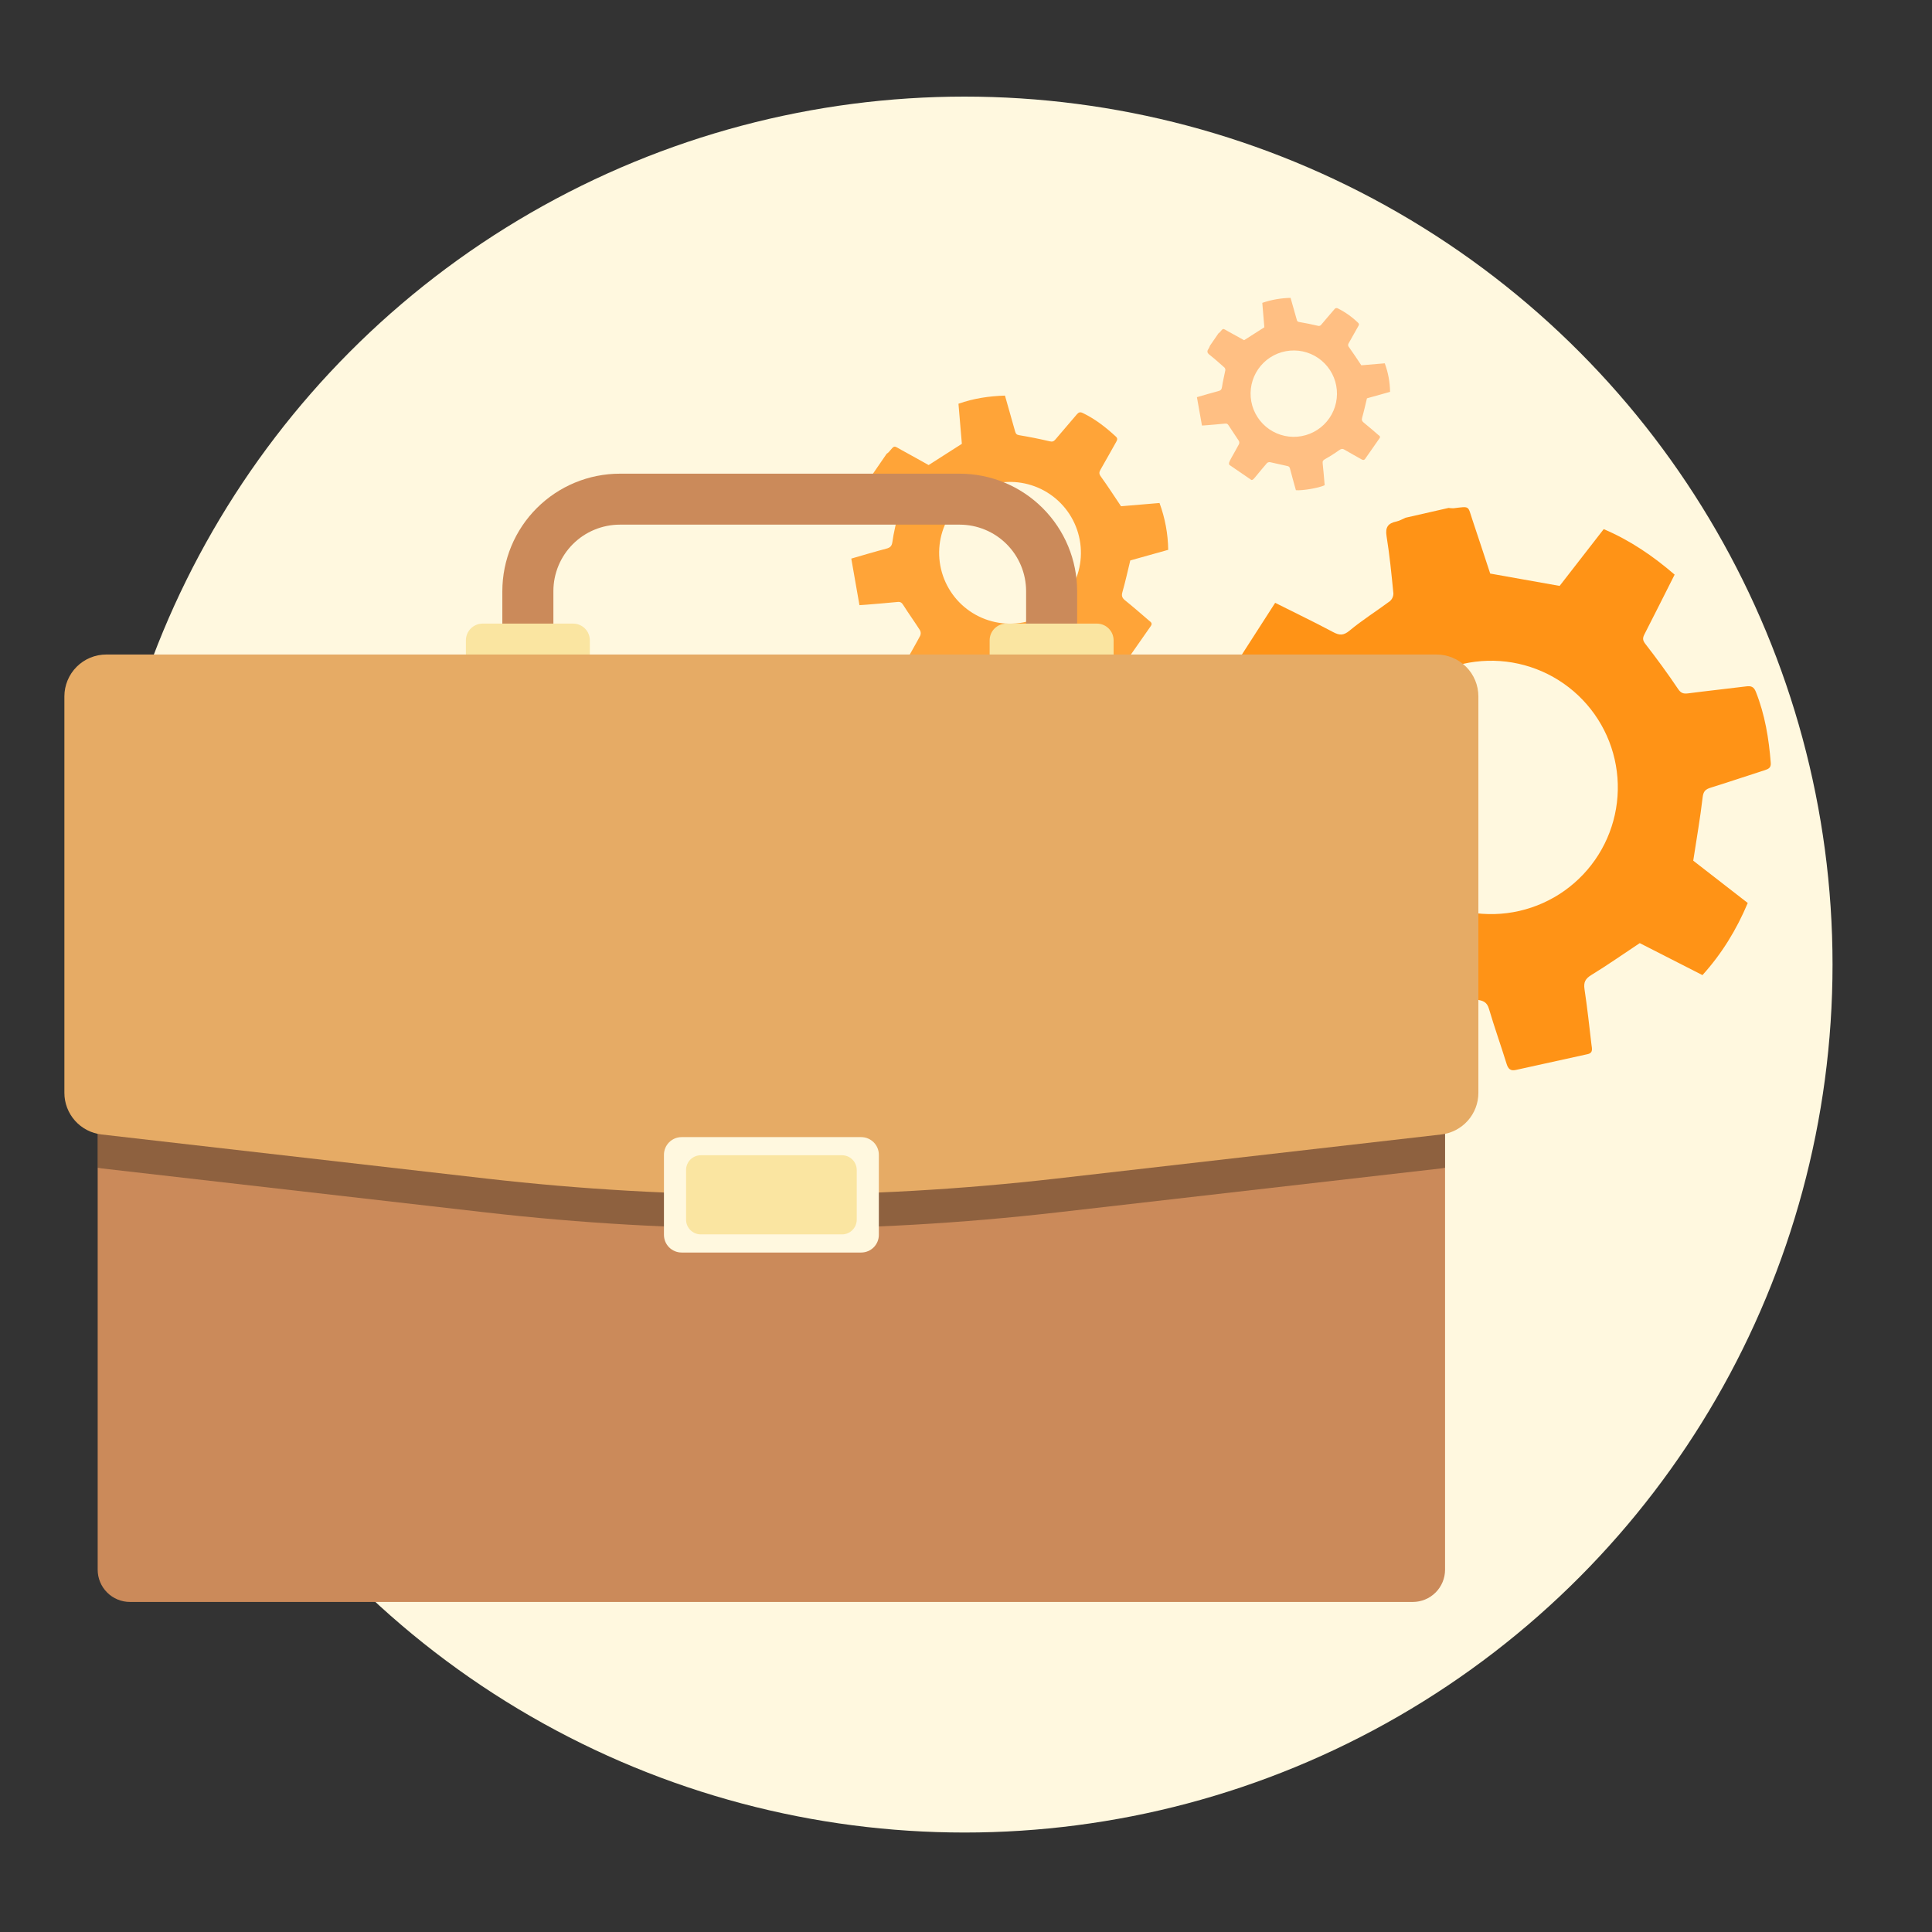 <svg width="120" height="120" viewBox="0 0 120 120" fill="none" xmlns="http://www.w3.org/2000/svg">
<rect x="0" y="0" width="120" height="120" fill="#333333" stroke="none"/>
<circle cx="59.911" cy="59.911" r="53.911" fill="#FFF8DF"/>
<g clip-path="url(#clip0_51453_8644)">
<path d="M56.172 41.597L58.414 43.138C58.555 43.154 58.64 43.049 58.853 42.791C59.233 42.328 59.614 41.864 60.01 41.415C60.052 41.378 60.102 41.351 60.156 41.335C60.21 41.319 60.267 41.315 60.322 41.323C60.897 41.441 61.465 41.593 62.039 41.704C62.217 41.739 62.303 41.782 62.351 41.97C62.541 42.711 62.752 43.448 62.953 44.178C63.649 44.234 65.348 43.94 65.885 43.664C65.821 42.938 65.766 42.194 65.683 41.454C65.657 41.224 65.707 41.126 65.922 41.01C66.416 40.733 66.895 40.429 67.357 40.1C67.545 39.968 67.679 39.909 67.903 40.042C68.475 40.386 69.068 40.695 69.646 41.029C69.802 41.12 69.916 41.121 70.02 40.972C70.509 40.273 70.998 39.574 71.485 38.875C71.605 38.703 71.458 38.624 71.361 38.54C70.87 38.117 70.38 37.691 69.875 37.284C69.685 37.128 69.65 36.998 69.719 36.76C69.898 36.136 70.037 35.492 70.204 34.81L72.56 34.151C72.546 33.158 72.363 32.174 72.019 31.242L69.629 31.444C69.193 30.797 68.803 30.188 68.38 29.605C68.257 29.436 68.26 29.336 68.355 29.171C68.686 28.602 68.999 28.023 69.326 27.451C69.396 27.328 69.433 27.232 69.31 27.118C68.686 26.541 68.025 26.026 67.254 25.653C67.082 25.57 66.99 25.612 66.881 25.741C66.444 26.258 65.997 26.768 65.561 27.287C65.456 27.413 65.375 27.453 65.194 27.41C64.57 27.26 63.933 27.136 63.296 27.029C63.134 27.002 63.089 26.932 63.052 26.8C62.846 26.062 62.634 25.327 62.42 24.571C61.431 24.603 60.478 24.742 59.532 25.077C59.604 25.923 59.675 26.763 59.743 27.566L57.678 28.886C57.166 28.6 56.578 28.268 55.984 27.945C55.497 27.68 55.589 27.627 55.204 28.078C55.163 28.118 55.118 28.155 55.07 28.187L54.202 29.45C54.163 29.559 54.114 29.663 54.056 29.762C53.886 30.002 53.9 30.171 54.151 30.369C54.675 30.781 55.175 31.227 55.673 31.671C55.708 31.708 55.734 31.752 55.751 31.801C55.767 31.849 55.772 31.901 55.766 31.951C55.661 32.519 55.505 33.079 55.43 33.65C55.393 33.929 55.285 34.017 55.04 34.081C54.337 34.264 53.643 34.475 52.875 34.695C53.046 35.672 53.213 36.624 53.382 37.588C53.567 37.575 53.674 37.57 53.78 37.561C54.436 37.505 55.093 37.456 55.747 37.389C55.933 37.369 56.013 37.435 56.109 37.589C56.443 38.118 56.812 38.626 57.146 39.153C57.172 39.204 57.186 39.261 57.188 39.318C57.19 39.375 57.178 39.432 57.156 39.484C56.905 39.962 56.629 40.427 56.369 40.9C56.158 41.282 56.08 41.425 56.172 41.597ZM60.24 37.962C59.278 37.301 58.618 36.284 58.405 35.136C58.193 33.988 58.445 32.803 59.106 31.841C59.768 30.878 60.785 30.219 61.933 30.006C63.081 29.794 64.267 30.046 65.23 30.707C66.192 31.369 66.852 32.385 67.064 33.533C67.277 34.681 67.025 35.867 66.363 36.829C65.702 37.791 64.685 38.451 63.537 38.663C62.388 38.876 61.203 38.623 60.24 37.962Z" fill="#FFA438"/>
<path d="M75.187 50.509L76.267 55.248C76.433 55.441 76.672 55.404 77.265 55.327C78.326 55.178 79.387 55.031 80.452 54.919C80.62 54.902 80.874 55.035 80.977 55.178C81.59 56.029 82.152 56.916 82.771 57.76C82.964 58.022 83.021 58.186 82.859 58.487C82.21 59.693 81.596 60.916 80.976 62.119C81.823 63.036 84.409 64.707 85.453 64.994C86.248 63.962 87.078 62.918 87.864 61.844C88.109 61.51 88.294 61.443 88.716 61.549C89.702 61.785 90.7 61.965 91.706 62.091C92.112 62.146 92.359 62.23 92.486 62.672C92.822 63.817 93.227 64.942 93.579 66.082C93.674 66.388 93.823 66.529 94.139 66.459C95.629 66.132 97.118 65.805 98.607 65.476C98.973 65.398 98.875 65.113 98.849 64.885C98.715 63.734 98.588 62.581 98.416 61.435C98.353 61.006 98.469 60.786 98.846 60.556C99.842 59.949 100.796 59.275 101.848 58.579L105.743 60.566C106.938 59.244 107.85 57.763 108.556 56.086L105.17 53.458C105.381 52.08 105.605 50.806 105.754 49.526C105.797 49.155 105.924 49.026 106.248 48.926C107.371 48.579 108.485 48.196 109.603 47.841C109.846 47.763 110.009 47.685 109.985 47.383C109.867 45.87 109.624 44.388 109.058 42.967C108.932 42.651 108.761 42.594 108.462 42.632C107.26 42.782 106.055 42.91 104.853 43.066C104.562 43.103 104.406 43.059 104.221 42.783C103.579 41.826 102.895 40.895 102.188 39.983C102.008 39.749 102.032 39.607 102.145 39.387C102.769 38.168 103.381 36.945 104.014 35.691C102.675 34.536 101.254 33.565 99.61 32.865L96.871 36.392L92.559 35.625C92.23 34.63 91.856 33.48 91.471 32.337C91.152 31.401 91.337 31.442 90.283 31.568C90.18 31.571 90.077 31.564 89.975 31.548L87.303 32.157C87.114 32.235 86.931 32.351 86.734 32.391C86.22 32.5 86.031 32.739 86.122 33.303C86.312 34.48 86.429 35.669 86.546 36.857C86.547 36.948 86.528 37.039 86.49 37.122C86.453 37.205 86.397 37.28 86.328 37.34C85.502 37.957 84.62 38.505 83.831 39.163C83.445 39.486 83.196 39.471 82.793 39.255C81.649 38.645 80.48 38.085 79.203 37.442L76.365 41.857C76.623 42.066 76.77 42.188 76.921 42.305C77.85 43.026 78.773 43.755 79.715 44.46C79.983 44.659 80.008 44.843 79.949 45.162C79.745 46.261 79.612 47.373 79.416 48.473C79.388 48.572 79.338 48.663 79.271 48.74C79.203 48.817 79.12 48.878 79.026 48.919C78.118 49.246 77.192 49.521 76.277 49.828C75.548 50.076 75.275 50.168 75.187 50.509ZM84.941 50.656C84.477 48.621 84.841 46.486 85.953 44.719C87.064 42.953 88.832 41.7 90.867 41.236C91.875 41.007 92.918 40.978 93.937 41.151C94.956 41.325 95.93 41.697 96.805 42.247C97.68 42.797 98.438 43.514 99.036 44.357C99.634 45.2 100.06 46.153 100.289 47.16C100.519 48.168 100.548 49.211 100.374 50.23C100.201 51.248 99.828 52.223 99.278 53.097C98.728 53.972 98.01 54.73 97.167 55.328C96.324 55.925 95.371 56.351 94.364 56.581C92.328 57.044 90.192 56.681 88.425 55.57C86.658 54.459 85.405 52.691 84.941 50.657V50.656Z" fill="#FF9316"/>
<path d="M76.36 28.876L77.726 29.812C77.812 29.823 77.863 29.758 77.993 29.6C78.227 29.318 78.456 29.036 78.695 28.762C78.721 28.739 78.751 28.723 78.784 28.713C78.817 28.703 78.852 28.701 78.886 28.706C79.237 28.777 79.582 28.87 79.933 28.94C80.042 28.961 80.094 28.989 80.123 29.102C80.239 29.554 80.368 30.003 80.491 30.448C80.914 30.482 81.95 30.303 82.278 30.136C82.238 29.694 82.205 29.241 82.154 28.79C82.138 28.649 82.169 28.59 82.299 28.519C82.601 28.35 82.893 28.165 83.174 27.964C83.289 27.886 83.37 27.848 83.504 27.929C83.853 28.139 84.215 28.327 84.567 28.531C84.662 28.586 84.731 28.587 84.795 28.496L85.687 27.218C85.761 27.113 85.671 27.062 85.609 27.014C85.311 26.756 85.012 26.497 84.704 26.249C84.589 26.156 84.567 26.074 84.608 25.93C84.718 25.547 84.802 25.157 84.904 24.74L86.34 24.339C86.332 23.733 86.22 23.134 86.01 22.566L84.554 22.689C84.288 22.294 84.05 21.924 83.792 21.568C83.758 21.534 83.737 21.488 83.735 21.439C83.732 21.391 83.747 21.343 83.777 21.305C83.978 20.957 84.167 20.602 84.368 20.256C84.411 20.178 84.433 20.123 84.359 20.053C83.989 19.694 83.566 19.392 83.105 19.16C83.087 19.148 83.067 19.14 83.045 19.136C83.024 19.132 83.001 19.133 82.98 19.138C82.959 19.143 82.939 19.152 82.921 19.165C82.904 19.178 82.889 19.195 82.878 19.214C82.612 19.526 82.339 19.838 82.074 20.156C82.052 20.193 82.017 20.221 81.976 20.235C81.936 20.25 81.891 20.249 81.851 20.234C81.468 20.142 81.081 20.067 80.694 20C80.656 19.998 80.621 19.983 80.593 19.958C80.566 19.932 80.549 19.898 80.545 19.86C80.42 19.411 80.291 18.963 80.16 18.502C79.561 18.513 78.969 18.617 78.403 18.811C78.446 19.326 78.489 19.838 78.531 20.328L77.273 21.131C76.96 20.958 76.602 20.755 76.24 20.559C75.943 20.397 75.999 20.365 75.764 20.637C75.739 20.661 75.712 20.683 75.682 20.703L75.153 21.472C75.13 21.538 75.1 21.602 75.065 21.663C74.961 21.809 74.969 21.913 75.122 22.033C75.442 22.284 75.746 22.556 76.05 22.826C76.071 22.849 76.087 22.876 76.097 22.905C76.107 22.935 76.11 22.966 76.107 22.997C76.042 23.343 75.951 23.685 75.902 24.032C75.879 24.202 75.814 24.256 75.663 24.295C75.234 24.406 74.812 24.535 74.343 24.669C74.448 25.264 74.549 25.845 74.656 26.431C74.769 26.424 74.833 26.421 74.898 26.416C75.298 26.381 75.698 26.351 76.097 26.31C76.21 26.299 76.259 26.338 76.318 26.432C76.52 26.755 76.744 27.065 76.95 27.386C76.965 27.417 76.974 27.451 76.975 27.486C76.975 27.521 76.969 27.555 76.955 27.587C76.803 27.879 76.634 28.162 76.476 28.45C76.35 28.684 76.303 28.772 76.36 28.876ZM78.839 26.662C78.252 26.258 77.85 25.639 77.72 24.939C77.591 24.24 77.744 23.517 78.147 22.931C78.55 22.345 79.17 21.942 79.87 21.813C80.57 21.683 81.292 21.837 81.879 22.24C82.465 22.643 82.868 23.262 82.997 23.962C83.127 24.662 82.973 25.384 82.57 25.97C82.167 26.557 81.547 26.959 80.848 27.088C80.148 27.218 79.425 27.064 78.839 26.662Z" fill="#FFBF83"/>
<path d="M66.903 44.251H31.201V36.715C31.204 34.782 31.973 32.927 33.341 31.56C34.709 30.192 36.563 29.423 38.498 29.421H59.606C61.541 29.423 63.396 30.192 64.763 31.56C66.131 32.927 66.901 34.782 66.903 36.715V44.251ZM34.372 41.081H63.733V36.712C63.731 35.619 63.296 34.57 62.523 33.797C61.749 33.023 60.7 32.588 59.606 32.587H38.498C37.404 32.589 36.355 33.024 35.582 33.797C34.809 34.57 34.374 35.619 34.372 36.712V41.081Z" fill="#CB8A5A"/>
<path d="M35.596 38.733H29.979C29.404 38.733 28.938 39.199 28.938 39.773V41.718C28.938 42.293 29.404 42.759 29.979 42.759H35.596C36.171 42.759 36.637 42.293 36.637 41.718V39.773C36.637 39.199 36.171 38.733 35.596 38.733Z" fill="#FAE5A1"/>
<path d="M68.127 38.733H62.509C61.934 38.733 61.468 39.199 61.468 39.773V41.718C61.468 42.293 61.934 42.759 62.509 42.759H68.127C68.701 42.759 69.168 42.293 69.168 41.718V39.773C69.168 39.199 68.701 38.733 68.127 38.733Z" fill="#FAE5A1"/>
<path d="M6.067 41.081H89.755V97.496C89.755 98.028 89.544 98.537 89.168 98.913C88.792 99.289 88.282 99.5 87.751 99.5H8.072C7.54 99.5 7.03 99.289 6.654 98.913C6.278 98.537 6.067 98.028 6.067 97.496V41.081Z" fill="#CB8A5A"/>
<g style="mix-blend-mode:multiply" opacity="0.3">
<path d="M89.758 72.532V42.815C89.582 42.778 89.402 42.76 89.222 42.76H6.603C6.423 42.76 6.243 42.778 6.066 42.815V72.532C6.144 72.548 6.222 72.561 6.307 72.571L30.2 75.309C41.97 76.657 53.856 76.657 65.626 75.309L89.519 72.571C89.6 72.561 89.68 72.548 89.758 72.532Z" fill="black"/>
</g>
<path d="M89.519 70.464L65.625 73.202C53.855 74.55 41.969 74.55 30.2 73.202L6.306 70.464C5.671 70.391 5.085 70.087 4.66 69.61C4.234 69.133 3.999 68.517 3.999 67.878V43.255C3.999 42.565 4.274 41.903 4.762 41.415C5.25 40.927 5.912 40.653 6.602 40.653H89.222C89.913 40.653 90.575 40.927 91.063 41.415C91.551 41.903 91.825 42.565 91.825 43.255V67.877C91.826 68.516 91.591 69.133 91.165 69.61C90.74 70.087 90.154 70.391 89.519 70.464Z" fill="#E6AB65"/>
<path d="M53.488 70.628H42.338C41.731 70.628 41.239 71.12 41.239 71.727V76.699C41.239 77.306 41.731 77.797 42.338 77.797H53.488C54.095 77.797 54.587 77.306 54.587 76.699V71.727C54.587 71.12 54.095 70.628 53.488 70.628Z" fill="#FFF8DF"/>
<path d="M52.298 71.755H43.529C43.023 71.755 42.613 72.165 42.613 72.671V75.755C42.613 76.26 43.023 76.67 43.529 76.67H52.298C52.803 76.67 53.213 76.26 53.213 75.755V72.671C53.213 72.165 52.803 71.755 52.298 71.755Z" fill="#FAE5A1"/>
</g>
<defs>
<clipPath id="clip0_51453_8644">
<rect width="106" height="81" fill="white" transform="translate(4 18.5)"/>
</clipPath>
</defs>
</svg>
